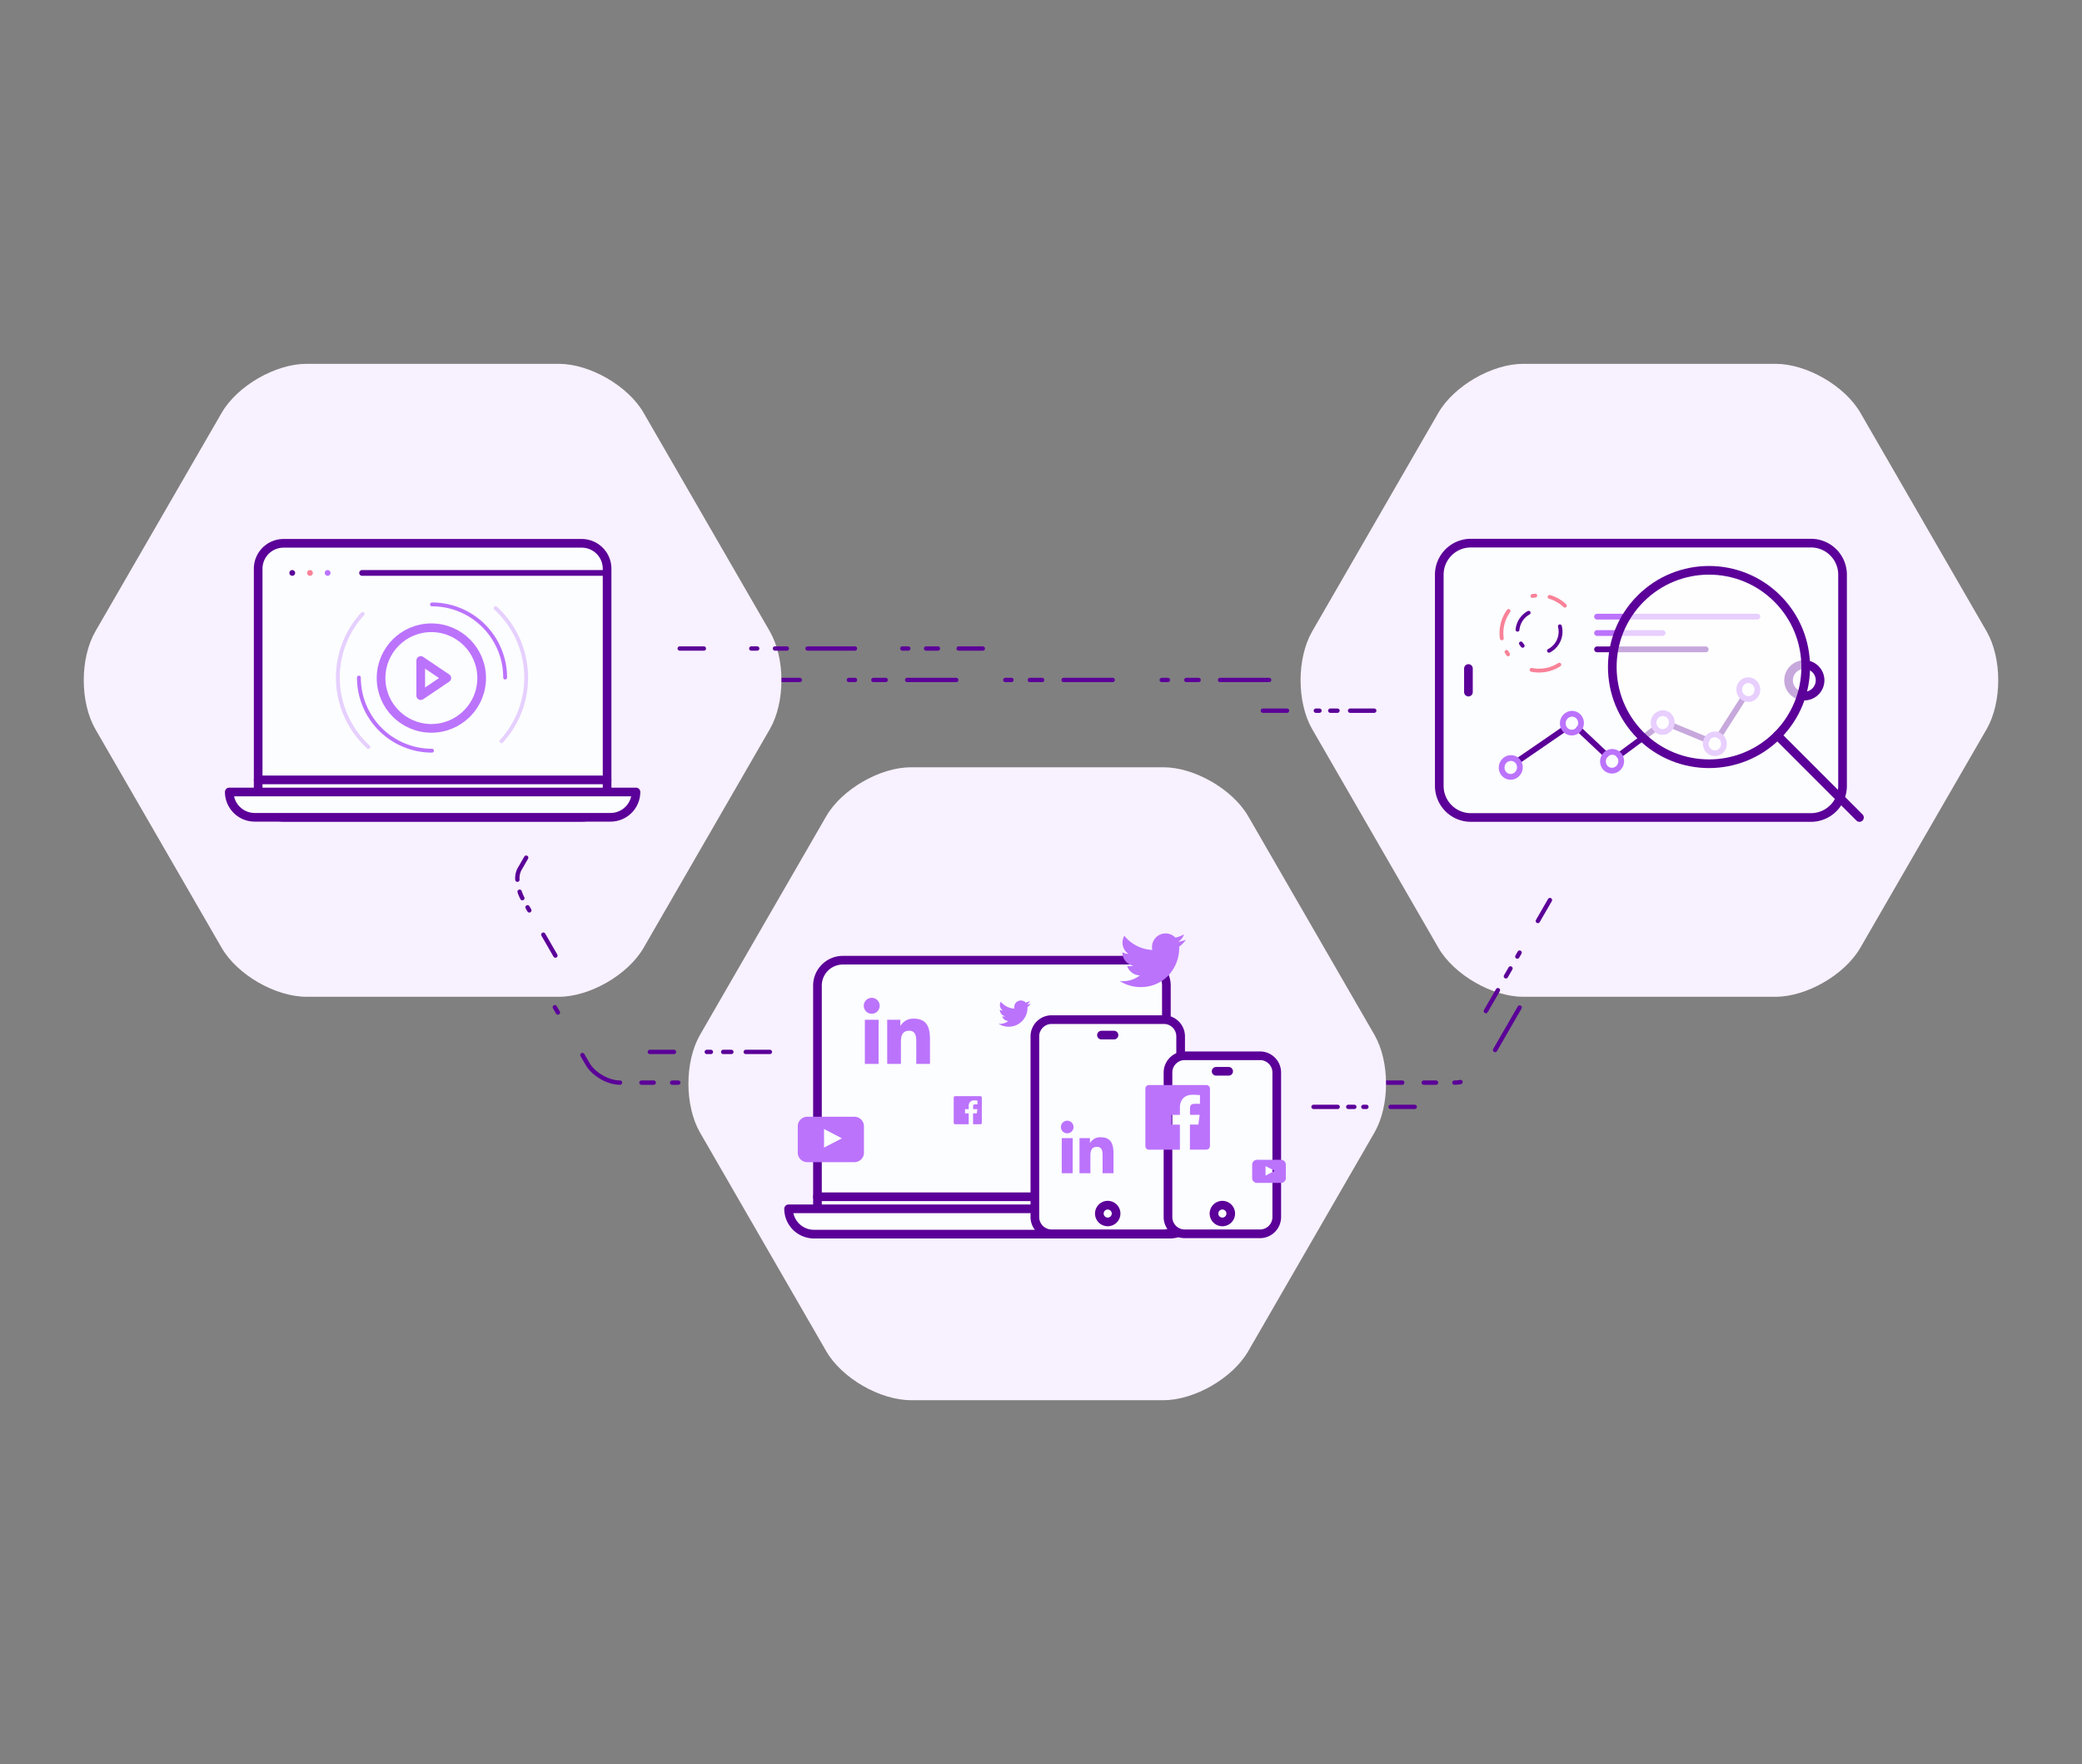 <svg id="Edit" xmlns="http://www.w3.org/2000/svg" viewBox="0 0 1440 1220"><rect x="0" y="0" width="1440" height="1220" fill="#808080" stroke="none"/><defs><style>.cls-1,.cls-10,.cls-11,.cls-12,.cls-14,.cls-15,.cls-17,.cls-18,.cls-19,.cls-20,.cls-21,.cls-22,.cls-23,.cls-24,.cls-4,.cls-6,.cls-7,.cls-8,.cls-9{fill:none}.cls-1,.cls-15,.cls-16,.cls-17,.cls-18,.cls-19,.cls-20,.cls-21,.cls-22,.cls-23,.cls-24,.cls-3,.cls-4,.cls-8{stroke:#5b0098}.cls-1,.cls-10,.cls-11,.cls-12,.cls-14,.cls-15,.cls-16,.cls-17,.cls-18,.cls-19,.cls-20,.cls-21,.cls-22,.cls-23,.cls-24,.cls-3,.cls-4,.cls-6,.cls-7,.cls-8,.cls-9{stroke-linecap:round;stroke-linejoin:round}.cls-1,.cls-17,.cls-18,.cls-19,.cls-20,.cls-21,.cls-22,.cls-23,.cls-24{stroke-width:3px}.cls-1{stroke-dasharray:33.95 33.95 4.24 12.73 8.49 14.85}.cls-2{fill:#f8f1ff}.cls-13,.cls-3{fill:#fcfdff}.cls-16,.cls-3,.cls-4,.cls-6{stroke-width:5.99px}.cls-5{fill:#bb73fc}.cls-10,.cls-11,.cls-12,.cls-6,.cls-7{stroke:#bb73fc}.cls-7{stroke-width:6px}.cls-10,.cls-8,.cls-9{stroke-width:3.99px}.cls-14,.cls-9{stroke:#f88298}.cls-11,.cls-12,.cls-14,.cls-15{stroke-width:2.66px}.cls-12{stroke-opacity:.33}.cls-14,.cls-15{stroke-dasharray:19.97 9.99 0 9.99 2 9.99}.cls-16{fill:#fff;fill-opacity:.66}.cls-18{stroke-dasharray:4.1 12.29 8.2 14.34}.cls-19{stroke-dasharray:32.78 32.78 4.1 12.29 8.2 14.34}.cls-20{stroke-dasharray:2.09 6.27 4.18 7.32}.cls-21{stroke-dasharray:2.49 7.48 4.99 8.73}.cls-22{stroke-dasharray:2.84 8.51 5.67 9.93}.cls-23{stroke-dasharray:3.16 9.47 6.31 11.05}.cls-24{stroke-dasharray:2.43 7.28 4.85 8.49}</style></defs><title>Snowplow_Website-Infographics_Cases_ViewBix_Img1-01</title><path class="cls-1" d="M428.75,748.74c-8.19,0-18.24-5.8-22.34-12.9L340.93,622.4c-4.09-7.09-4.09-18.7,0-25.79l65.49-113.45c4.09-7.09,14.15-12.9,22.34-12.9h577.47c8.19,0,18.24,5.8,22.34,12.9L1094,596.6c4.09,7.09,4.09,18.7,0,25.79l-65.49,113.45c-4.09,7.09-14.15,12.9-22.34,12.9H428.75Z"/><path class="cls-2" d="M386.47,689.37c21.51,0,47.91-15.24,58.67-33.87l87.27-151.15c10.76-18.63,10.75-49.11,0-67.74L445.14,285.49c-10.76-18.63-37.16-33.87-58.67-33.87H212c-21.51,0-47.91,15.24-58.67,33.87L66,436.6c-10.76,18.63-10.76,49.11,0,67.74L153.3,655.49c10.75,18.63,37.15,33.87,58.66,33.87H386.47Z"/><path class="cls-2" d="M804.64,968.37c21.51,0,47.91-15.24,58.67-33.87l87.27-151.15c10.76-18.63,10.75-49.11,0-67.74L863.31,564.5c-10.76-18.63-37.16-33.87-58.67-33.87H630.13c-21.51,0-47.91,15.24-58.67,33.87L484.21,715.61c-10.76,18.63-10.76,49.11,0,67.74L571.47,934.5c10.75,18.63,37.15,33.87,58.66,33.87H804.64Z"/><path class="cls-3" d="M806.72,681.58a17.56,17.56,0,0,0-17.51-17.51H582.91a17.56,17.56,0,0,0-17.52,17.51V836a17.57,17.57,0,0,0,17.52,17.51h206.3A17.57,17.57,0,0,0,806.72,836V681.58Z"/><line class="cls-4" x1="565.39" y1="827.67" x2="806.72" y2="827.67"/><path class="cls-3" d="M545.42,836a17.57,17.57,0,0,0,17.52,17.51H809.18A17.57,17.57,0,0,0,826.7,836H545.42Z"/><path id="youtube-youtube" class="cls-5" d="M597.55,797.2a6.56,6.56,0,0,1-6.54,6.54h-32.7a6.56,6.56,0,0,1-6.54-6.54V778.89a6.56,6.56,0,0,1,6.54-6.54H591a6.56,6.56,0,0,1,6.54,6.54V797.2Zm-27.62-3.54,12.37-6.41-12.37-6.45v12.86Z"/><path id="twitter-twitter" class="cls-5" d="M820.2,649.87a18.76,18.76,0,0,1-5.39,1.48,9.42,9.42,0,0,0,4.13-5.2,18.8,18.8,0,0,1-6,2.28A9.4,9.4,0,0,0,797,657a26.67,26.67,0,0,1-19.36-9.81,9.4,9.4,0,0,0,2.91,12.54,9.35,9.35,0,0,1-4.25-1.17s0,0.08,0,.12a9.4,9.4,0,0,0,7.53,9.21,9.42,9.42,0,0,1-4.24.16,9.4,9.4,0,0,0,8.77,6.52,18.84,18.84,0,0,1-11.67,4,19.1,19.1,0,0,1-2.24-.13,26.58,26.58,0,0,0,14.4,4.22c17.28,0,26.73-14.31,26.73-26.73q0-.61,0-1.22A19.08,19.08,0,0,0,820.2,649.87Z"/><path class="cls-3" d="M816.54,754.63v87.11A11.61,11.61,0,0,1,805,853.3H727.33a11.61,11.61,0,0,1-11.57-11.57v-125a11.6,11.6,0,0,1,11.57-11.57H805a11.6,11.6,0,0,1,11.58,11.57v37.9Z"/><line class="cls-4" x1="770.49" y1="715.87" x2="761.81" y2="715.87"/><path class="cls-3" d="M760.36,839.27a5.79,5.79,0,1,0,5.79-5.78A5.78,5.78,0,0,0,760.36,839.27Z"/><path class="cls-3" d="M883.06,789.65v52.08a11.61,11.61,0,0,1-11.58,11.57H819.4a11.61,11.61,0,0,1-11.57-11.57v-100a11.6,11.6,0,0,1,11.57-11.57h52.08a11.6,11.6,0,0,1,11.58,11.57v47.89Z"/><line class="cls-4" x1="849.79" y1="740.9" x2="841.11" y2="740.9"/><path class="cls-3" d="M839.65,839.27a5.79,5.79,0,1,0,5.79-5.78A5.78,5.78,0,0,0,839.65,839.27Z"/><path id="facebook-facebook" class="cls-5" d="M834.43,750.4H794.66a2.47,2.47,0,0,0-2.47,2.47v39.78a2.47,2.47,0,0,0,2.47,2.47h21.41V777.8h-5.83v-6.75h5.83v-5c0-5.78,3.53-8.92,8.68-8.92a47.73,47.73,0,0,1,5.21.27v6h-3.57c-2.8,0-3.34,1.33-3.34,3.29v4.31h6.68l-0.87,6.75H823v17.31h11.39a2.47,2.47,0,0,0,2.47-2.47V752.87A2.47,2.47,0,0,0,834.43,750.4Z"/><path id="facebook-facebook-2" data-name="facebook-facebook" class="cls-5" d="M678,758.08H660.69a1.07,1.07,0,0,0-1.07,1.07v17.31a1.07,1.07,0,0,0,1.07,1.07H670V770h-2.54v-2.94H670V764.9a3.54,3.54,0,0,1,3.78-3.88,20.77,20.77,0,0,1,2.27.12v2.63H674.5a1.22,1.22,0,0,0-1.46,1.43v1.87H676L675.58,770H673v7.54h5a1.07,1.07,0,0,0,1.07-1.07V759.15A1.07,1.07,0,0,0,678,758.08Z"/><g id="linkedin-linkedin"><path class="cls-5" d="M598.17,705.26h9.5v30.53h-9.5V705.26Zm4.75-15.17a5.5,5.5,0,1,1-5.5,5.5,5.5,5.5,0,0,1,5.5-5.5"/><path class="cls-5" d="M613.62,705.26h9.09v4.17h0.13a10,10,0,0,1,9-4.93c9.61,0,11.38,6.32,11.38,14.54v16.74h-9.49V720.94c0-3.54-.06-8.09-4.93-8.09s-5.69,3.86-5.69,7.84v15.1h-9.48V705.26Z"/></g><g id="linkedin-linkedin-2" data-name="linkedin-linkedin"><path class="cls-5" d="M734.36,787.12h7.55v24.27h-7.55V787.12Zm3.78-12.06a4.37,4.37,0,1,1-4.38,4.37,4.37,4.37,0,0,1,4.38-4.37"/><path class="cls-5" d="M746.64,787.12h7.23v3.32H754a7.92,7.92,0,0,1,7.14-3.92c7.64,0,9,5,9,11.56v13.31h-7.54v-11.8c0-2.81,0-6.43-3.92-6.43s-4.52,3.07-4.52,6.23v12h-7.53V787.12Z"/></g><path id="youtube-youtube-2" data-name="youtube-youtube" class="cls-5" d="M889.36,814.76a3.34,3.34,0,0,1-3.33,3.33H869.39a3.34,3.34,0,0,1-3.33-3.33v-9.32a3.34,3.34,0,0,1,3.33-3.33H886a3.34,3.34,0,0,1,3.33,3.33v9.32ZM875.31,813l6.3-3.26-6.3-3.29V813Z"/><path id="twitter-twitter-2" data-name="twitter-twitter" class="cls-5" d="M712.91,694.07a9.12,9.12,0,0,1-2.62.72,4.58,4.58,0,0,0,2-2.53,9.14,9.14,0,0,1-2.9,1.11,4.57,4.57,0,0,0-7.78,4.17,13,13,0,0,1-9.41-4.77,4.57,4.57,0,0,0,1.41,6.1,4.55,4.55,0,0,1-2.07-.57v0.06a4.57,4.57,0,0,0,3.66,4.48,4.58,4.58,0,0,1-2.06.08,4.57,4.57,0,0,0,4.27,3.17,9.16,9.16,0,0,1-5.67,2,9.29,9.29,0,0,1-1.09-.06,13,13,0,0,0,20-10.94q0-.3,0-0.59A9.27,9.27,0,0,0,712.91,694.07Z"/><path class="cls-3" d="M419.89,393.27a17.56,17.56,0,0,0-17.51-17.51H196.08a17.56,17.56,0,0,0-17.52,17.51V547.72a17.57,17.57,0,0,0,17.52,17.51h206.3a17.57,17.57,0,0,0,17.51-17.51V393.27Z"/><line class="cls-4" x1="178.56" y1="539.36" x2="419.89" y2="539.36"/><circle class="cls-6" cx="298.35" cy="468.94" r="34.79"/><polygon class="cls-7" points="291 456.79 309.04 468.94 291 481.1 291 456.79"/><path class="cls-3" d="M158.58,547.72a17.57,17.57,0,0,0,17.52,17.51H422.35a17.57,17.57,0,0,0,17.51-17.51H158.58Z"/><line class="cls-8" x1="202.14" y1="396.23" x2="202.14" y2="396.23"/><line class="cls-9" x1="214.39" y1="396.23" x2="214.39" y2="396.23"/><line class="cls-10" x1="226.61" y1="396.23" x2="226.61" y2="396.23"/><line class="cls-8" x1="250.44" y1="396.23" x2="420.35" y2="396.23"/><path class="cls-11" d="M298.8,418a50.57,50.57,0,0,1,50.57,50.57"/><path class="cls-11" d="M298.8,519.17a50.57,50.57,0,0,1-50.57-50.57"/><path class="cls-12" d="M254.79,516.59a65.12,65.12,0,0,1-4-92"/><path class="cls-12" d="M342.81,420.61a65.12,65.12,0,0,1,4,92"/><path class="cls-2" d="M1228,689.37c21.51,0,47.91-15.24,58.67-33.87L1374,504.34c10.76-18.63,10.75-49.11,0-67.74l-87.26-151.11c-10.76-18.63-37.16-33.87-58.67-33.87H1053.52c-21.51,0-47.91,15.24-58.67,33.87L907.6,436.6c-10.76,18.63-10.76,49.11,0,67.74l87.26,151.15c10.75,18.63,37.15,33.87,58.66,33.87H1228Z"/><path class="cls-3" d="M1088.6,375.62h164a21.85,21.85,0,0,1,21.79,21.8V543.58a21.86,21.86,0,0,1-21.79,21.79H1017.25a21.84,21.84,0,0,1-21.78-21.79V397.42a21.84,21.84,0,0,1,21.78-21.8h71.35Z"/><line class="cls-13" x1="1015.63" y1="462.33" x2="1015.63" y2="478.66"/><line class="cls-4" x1="1015.63" y1="462.33" x2="1015.63" y2="478.66"/><path class="cls-3" d="M1247.95,481.39a10.89,10.89,0,1,0-10.89-10.9A10.89,10.89,0,0,0,1247.95,481.39Z"/><path class="cls-14" d="M1078.48,459.68a26,26,0,1,1,3.84-40.8"/><path class="cls-15" d="M1078.88,433.16a14.91,14.91,0,1,1-21.6-9.37"/><line class="cls-8" x1="1180.36" y1="511.62" x2="1156.65" y2="501.85"/><line class="cls-8" x1="1205.94" y1="482.69" x2="1189.24" y2="508.81"/><ellipse class="cls-10" cx="1186.05" cy="514.42" rx="6.3" ry="6.53" transform="translate(-37.36 96.55) rotate(-4.59)"/><ellipse class="cls-10" cx="1209.22" cy="476.95" rx="6.3" ry="6.53" transform="translate(-34.29 98.28) rotate(-4.59)"/><line class="cls-8" x1="1081.5" y1="504.52" x2="1050.85" y2="525.59"/><line class="cls-8" x1="1110.64" y1="521.81" x2="1091.97" y2="504.24"/><line class="cls-8" x1="1144.85" y1="503.89" x2="1119.94" y2="522.35"/><ellipse class="cls-10" cx="1044.89" cy="530.73" rx="6.53" ry="6.3" transform="translate(242.55 1384.97) rotate(-73.72)"/><ellipse class="cls-10" cx="1087.16" cy="500.12" rx="6.53" ry="6.3" transform="translate(302.36 1403.51) rotate(-73.72)"/><ellipse class="cls-10" cx="1114.96" cy="526.45" rx="6.53" ry="6.3" transform="translate(297.09 1449.16) rotate(-73.72)"/><ellipse class="cls-10" cx="1149.96" cy="499.7" rx="6.53" ry="6.3" transform="translate(347.95 1463.49) rotate(-73.72)"/><line class="cls-10" x1="1104.59" y1="437.79" x2="1149.96" y2="437.79"/><line class="cls-8" x1="1104.59" y1="449.09" x2="1179.76" y2="449.09"/><line class="cls-10" x1="1104.59" y1="426.48" x2="1215.52" y2="426.48"/><circle class="cls-16" cx="1182.03" cy="461.32" r="66.89" transform="translate(20 970.93) rotate(-45)"/><line class="cls-4" x1="1229.33" y1="508.61" x2="1286.09" y2="565.37"/><line class="cls-17" x1="470.12" y1="448.5" x2="486.82" y2="448.5"/><line class="cls-18" x1="519.61" y1="448.5" x2="551.37" y2="448.5"/><line class="cls-19" x1="558.54" y1="448.5" x2="655.87" y2="448.5"/><line class="cls-17" x1="663.04" y1="448.5" x2="679.74" y2="448.5"/><line class="cls-17" x1="978.49" y1="765.5" x2="961.78" y2="765.5"/><line class="cls-20" x1="945.06" y1="765.5" x2="928.85" y2="765.5"/><line class="cls-17" x1="925.19" y1="765.5" x2="908.49" y2="765.5"/><line class="cls-17" x1="873.44" y1="491.5" x2="890.15" y2="491.5"/><line class="cls-21" x1="910.1" y1="491.5" x2="929.42" y2="491.5"/><line class="cls-17" x1="933.78" y1="491.5" x2="950.49" y2="491.5"/><line class="cls-17" x1="449.44" y1="727.5" x2="466.15" y2="727.5"/><line class="cls-22" x1="488.84" y1="727.5" x2="510.82" y2="727.5"/><line class="cls-17" x1="515.78" y1="727.5" x2="532.49" y2="727.5"/><line class="cls-17" x1="1072" y1="622.48" x2="1063.64" y2="636.95"/><line class="cls-23" x1="1051.02" y1="658.82" x2="1038.79" y2="680.01"/><line class="cls-17" x1="1036.02" y1="684.79" x2="1027.67" y2="699.26"/><line class="cls-17" x1="384.14" y1="660.87" x2="375.79" y2="646.4"/><path class="cls-24" d="M366.09,629.6l-4.16-7.21a31.83,31.83,0,0,1-3.6-9.79"/><path class="cls-17" d="M357.85,608.39a13.61,13.61,0,0,1,1.35-7.06l4.72-8.17"/></svg>